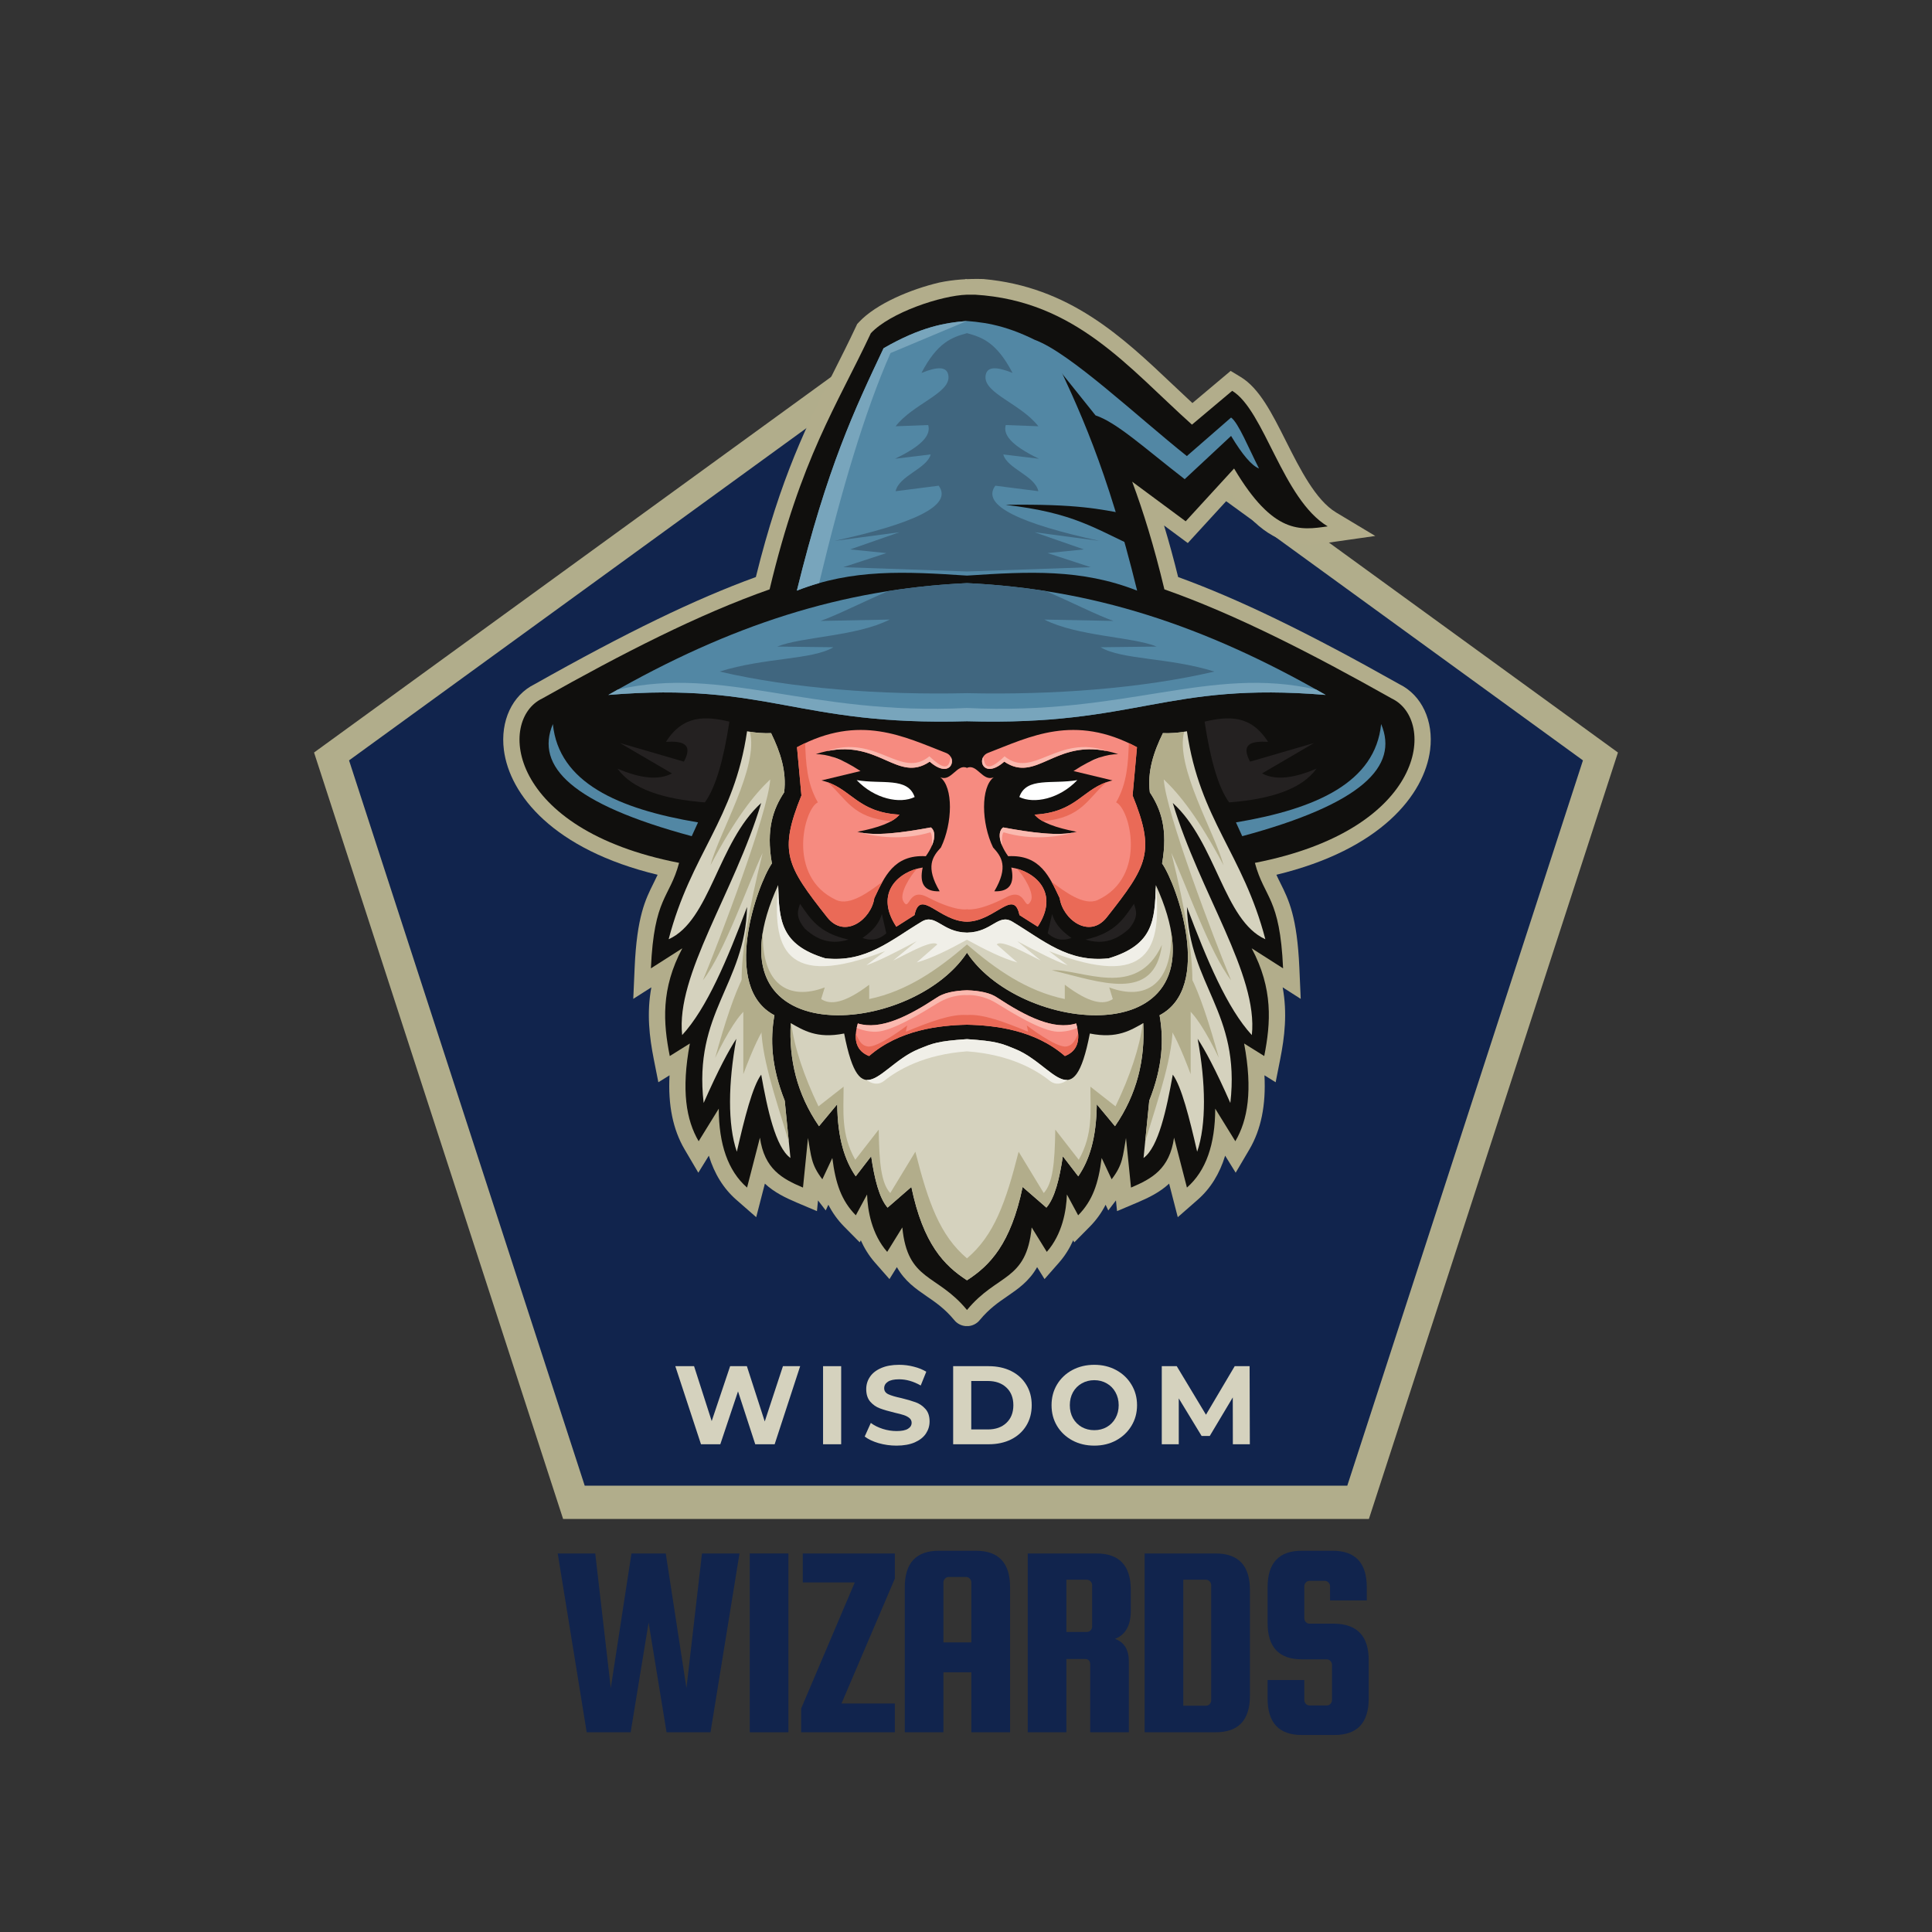 <svg xmlns="http://www.w3.org/2000/svg" xmlns:xlink="http://www.w3.org/1999/xlink" width="500" zoomAndPan="magnify" viewBox="0 0 375 375" height="500" preserveAspectRatio="xMidYMid meet" version="1.0"><rect x="0" y="0" width="375" height="375" fill="#333333" stroke="none"/><defs><g/><clipPath id="1dbf457054"><path d="M 60.957 54.141 L 314.285 54.141 L 314.285 294.828 L 60.957 294.828 Z M 60.957 54.141 " clip-rule="nonzero"/></clipPath><clipPath id="0bdf9b88c3"><path d="M 109.297 294.828 L 60.957 146.062 L 187.5 54.141 L 314.043 146.062 L 265.703 294.828 Z M 109.297 294.828 " clip-rule="nonzero"/></clipPath><clipPath id="8b7dbb24d6"><path d="M 67.75 60.602 L 307.477 60.602 L 307.477 288.367 L 67.75 288.367 Z M 67.75 60.602 " clip-rule="nonzero"/></clipPath><clipPath id="2079ed84ee"><path d="M 113.492 288.367 L 67.75 147.59 L 187.5 60.602 L 307.25 147.59 L 261.508 288.367 Z M 113.492 288.367 " clip-rule="nonzero"/></clipPath><clipPath id="98c3e5034c"><path d="M 97.676 54.141 L 277.707 54.141 L 277.707 257.391 L 97.676 257.391 Z M 97.676 54.141 " clip-rule="nonzero"/></clipPath></defs><g clip-path="url(#1dbf457054)"><g clip-path="url(#0bdf9b88c3)"><path fill="#b1ad8b" d="M 60.957 54.141 L 314.285 54.141 L 314.285 294.828 L 60.957 294.828 Z M 60.957 54.141 " fill-opacity="1" fill-rule="nonzero"/></g></g><g clip-path="url(#8b7dbb24d6)"><g clip-path="url(#2079ed84ee)"><path fill="#11244d" d="M 67.75 60.602 L 307.477 60.602 L 307.477 288.367 L 67.75 288.367 Z M 67.75 60.602 " fill-opacity="1" fill-rule="nonzero"/></g></g><g clip-path="url(#98c3e5034c)"><path fill="#b2ad8b" d="M 187.691 257.406 C 186.699 257.406 185.773 256.941 185.18 256.18 C 183.383 254.012 181.594 252.785 179.859 251.598 C 177.766 250.156 175.625 248.688 174.082 245.949 L 172.645 248.273 L 169.828 245.066 C 168.641 243.715 167.75 242.238 167.082 240.75 L 166.871 241.141 L 163.867 238.102 C 162.539 236.758 161.543 235.324 160.789 233.84 L 160.27 234.945 L 158.777 233 L 158.57 235.078 L 154.621 233.406 C 152.441 232.48 150.262 231.422 148.461 229.742 L 146.781 236.254 L 142.918 232.875 C 140.445 230.711 138.664 227.848 137.586 224.316 L 135.543 227.621 L 132.887 223.105 C 130.621 219.258 129.648 214.512 129.957 208.715 L 127.785 210.066 L 126.898 205.586 C 126.047 201.277 125.496 196.68 126.426 191.641 L 122.918 193.879 L 123.184 187.816 C 123.621 177.91 125.266 174.609 126.859 171.414 C 127.133 170.863 127.395 170.34 127.645 169.793 C 107.391 164.914 98.922 154.258 97.805 145.578 C 97.082 139.938 99.418 134.938 103.762 132.805 C 121.625 122.742 134.973 116.27 146.711 112.004 C 151.504 92.598 156.777 82.16 161.879 72.059 C 163.289 69.262 164.75 66.367 166.168 63.34 L 166.379 62.891 L 166.719 62.527 C 170.094 58.918 176.84 56.129 182.332 54.836 C 185.066 54.266 187.926 54.074 190.879 54.16 C 207.578 55.664 217.809 65.352 227.711 74.727 C 228.934 75.883 230.184 77.066 231.445 78.234 L 238.867 71.992 L 240.809 73.168 C 244.449 75.375 246.852 80.148 249.633 85.68 C 252.328 91.031 255.379 97.094 259.336 99.469 L 266.938 104.031 L 257.965 105.312 C 256.648 105.5 255.293 105.695 253.812 105.695 C 248.262 105.695 243.727 102.781 239.086 96.094 L 230.551 105.406 L 225.941 101.996 C 226.902 105.172 227.809 108.496 228.676 112.004 C 240.414 116.27 253.762 122.738 271.625 132.805 C 275.969 134.938 278.305 139.938 277.582 145.578 C 276.469 154.258 267.996 164.914 247.746 169.793 C 247.992 170.34 248.25 170.863 248.527 171.414 C 250.121 174.609 251.766 177.91 252.203 187.816 L 252.469 193.879 L 248.965 191.641 C 249.891 196.68 249.34 201.277 248.488 205.586 L 247.602 210.066 L 245.43 208.715 C 245.738 214.512 244.766 219.258 242.504 223.105 L 239.844 227.621 L 237.801 224.316 C 236.723 227.848 234.941 230.711 232.465 232.875 L 228.605 236.254 L 226.926 229.742 C 225.125 231.422 222.945 232.48 220.766 233.406 L 216.816 235.078 L 216.605 233 L 215.117 234.945 L 214.598 233.84 C 213.844 235.324 212.848 236.758 211.523 238.102 L 208.516 241.141 L 208.305 240.75 C 207.637 242.238 206.746 243.715 205.559 245.066 L 202.742 248.273 L 201.305 245.949 C 199.762 248.688 197.621 250.156 195.523 251.598 C 193.793 252.785 192.004 254.012 190.207 256.18 C 189.609 256.945 188.688 257.406 187.691 257.406 " fill-opacity="1" fill-rule="evenodd"/></g><path fill="#100f0d" d="M 270.156 135.59 C 254.734 126.902 239.75 119.215 226.008 114.395 C 223.988 105.953 221.895 99.227 219.754 93.492 L 230.141 101.184 L 239.535 90.934 C 247.184 103.84 252.43 102.918 257.707 102.168 C 248.961 96.918 245.426 79.652 239.168 75.859 L 231.359 82.422 C 218.957 71.305 208.789 58.391 189.281 57.199 C 189.281 57.199 188.242 57.215 187.719 57.199 C 187.711 57.199 187.703 57.199 187.691 57.199 C 187.684 57.199 187.676 57.199 187.668 57.199 C 182.672 57.359 172.773 60.672 169.031 64.676 C 162.355 78.91 155.516 88.742 149.379 114.395 C 135.637 119.215 120.652 126.902 105.23 135.59 C 96.586 139.723 98.398 160.984 131.812 167.48 C 129.949 174.438 126.953 174.059 126.34 187.957 L 132.438 184.066 C 128.254 191.918 128.727 198.551 130 204.977 L 133.902 202.543 C 132.195 211.641 133.203 217.426 135.609 221.512 L 139.512 215.191 C 139.527 222.086 141.289 227.258 145.004 230.508 L 147.504 220.816 C 148.371 226.914 151.816 228.797 155.859 230.508 L 156.832 220.875 C 157.473 224.449 157.41 226.016 159.617 228.898 L 161.555 224.766 C 162.176 229.691 163.305 233.047 166.117 235.891 L 168.301 231.844 C 168.402 234.957 169.191 239.562 172.203 242.988 L 175.141 238.238 C 176.156 248.758 181.832 247.152 187.668 254.238 C 187.68 254.262 187.703 254.266 187.719 254.238 C 193.555 247.152 199.23 248.758 200.246 238.238 L 203.184 242.988 C 206.199 239.562 206.984 234.957 207.086 231.844 L 209.27 235.891 C 212.082 233.047 213.211 229.691 213.832 224.766 L 215.77 228.898 C 217.98 226.016 217.918 224.449 218.555 220.875 L 219.527 230.508 C 223.566 228.797 227.016 226.914 227.883 220.816 L 230.383 230.508 C 234.102 227.258 235.859 222.086 235.875 215.191 L 239.777 221.512 C 242.184 217.426 243.188 211.641 241.484 202.543 L 245.387 204.977 C 246.66 198.551 247.133 191.918 242.949 184.066 L 249.047 187.957 C 248.434 174.059 245.438 174.438 243.574 167.48 C 276.992 160.984 278.805 139.723 270.156 135.59 " fill-opacity="1" fill-rule="evenodd"/><path fill="#f68b80" d="M 183.605 146.133 C 175.543 143.031 166.871 138.473 154.699 145.039 L 155.555 154.398 C 151.121 165.371 152.633 168 160.555 178.039 C 163.949 182.34 169.094 178.469 169.703 174.34 C 171.664 170.215 173.457 165.848 179.703 166.191 C 181.828 163.195 181.598 161.25 180.68 160.602 C 175.105 161.637 169.746 162.352 166.41 161.449 C 170.453 160.676 173.391 159.617 174.582 158.117 C 166.191 157.664 165.254 152.852 159.457 151.48 L 167.02 149.66 C 163.07 147.055 160.496 146.402 158.359 146.375 C 170.215 142.453 173.879 152.293 180.457 147.836 C 184.59 151.457 186.012 147.055 183.605 146.133 " fill-opacity="1" fill-rule="evenodd"/><path fill="#d5d2be" d="M 150.312 197.059 C 139.934 191.605 146.898 171.867 149.824 167.59 C 148.652 160.922 150.09 157.004 152.203 153.797 C 152.711 149.734 151.461 145.973 149.668 142.301 C 148.168 142.352 146.617 142.25 145.004 141.938 C 142.5 159.172 134.133 165.648 129.785 182.305 C 137.844 178.695 139.332 163.473 147.75 155.859 C 142.512 173.332 131.137 189.176 132.406 200.906 C 137.152 195.77 141.152 186.328 145.004 176.039 C 144.602 191.191 134.559 196.465 136.578 214.086 C 139.465 207.535 141.527 203.746 142.918 201.637 C 141.348 210.148 141.203 218.27 143.02 223.547 C 144.508 217.02 146.086 210.82 147.75 208.59 C 148.945 215.27 150.52 222.676 153.426 224.766 L 152.316 213.645 C 149.656 206.934 149.496 201.703 150.312 197.059 " fill-opacity="1" fill-rule="evenodd"/><path fill="#5287a4" d="M 107.312 140.539 C 103.84 148.766 111.016 156.039 134.266 162.301 L 135.488 159.625 C 119.848 157 108.441 151.844 107.312 140.539 " fill-opacity="1" fill-rule="evenodd"/><path fill="#ffffff" d="M 166.281 151.422 C 169.77 155.086 174.68 156.09 177.535 154.703 C 176.184 150.75 171.133 152.27 166.281 151.422 " fill-opacity="1" fill-rule="evenodd"/><path fill="#b2ad8b" d="M 149.855 183.398 C 151.344 194.723 161.832 190.598 171.25 188.309 C 165.332 188.078 154.809 194.102 149.855 183.398 " fill-opacity="1" fill-rule="evenodd"/><path fill="#b2ad8b" d="M 150.312 197.059 C 139.934 191.605 146.898 171.867 149.824 167.59 C 148.652 160.922 150.09 157.004 152.203 153.797 C 152.711 149.734 151.461 145.973 149.668 142.301 C 148.336 142.348 146.965 142.27 145.551 142.035 C 147.324 148.867 139.602 161.551 137.895 167.949 C 142.789 158.75 146.359 154.262 149.5 151.277 C 149.098 157.723 139.672 182.473 136.441 190.254 C 140.586 184.953 145.137 171.742 148.02 165.566 C 142.336 188.59 142.941 197.812 147.75 198.594 C 147.645 204.762 150.355 212.578 153.109 221.598 L 152.316 213.645 C 149.656 206.934 149.496 201.703 150.312 197.059 " fill-opacity="1" fill-rule="evenodd"/><path fill="#ea6a57" d="M 162.305 174.684 C 152.59 170.172 156.098 156.91 158.746 155.742 C 156.594 151.996 156.422 148.109 156.281 144.23 C 155.758 144.48 155.23 144.75 154.699 145.039 L 155.555 154.398 C 151.121 165.371 152.633 168 160.555 178.039 C 163.949 182.34 169.094 178.469 169.703 174.34 C 170.211 173.266 170.711 172.18 171.277 171.164 C 168.777 173.012 164.984 175.926 162.305 174.684 " fill-opacity="1" fill-rule="evenodd"/><path fill="#fab9af" d="M 163.953 147.875 C 163.074 147.441 162.273 147.121 161.535 146.891 C 162.359 147.254 163.164 147.582 163.953 147.875 " fill-opacity="1" fill-rule="evenodd"/><path fill="#fab9af" d="M 180.398 146.801 C 174.844 151.336 170.09 142.371 160.441 145.805 C 170.676 143.602 174.281 152.023 180.457 147.836 C 183.84 150.801 185.406 148.391 184.543 146.91 C 184.238 148.531 183.922 150.156 180.398 146.801 " fill-opacity="1" fill-rule="evenodd"/><path fill="#fab9af" d="M 180.68 160.602 C 175.184 161.621 169.902 162.332 166.551 161.488 L 166.516 161.496 C 170.164 162.504 175.246 163.148 180.578 161.551 C 180.883 161.758 180.961 162.902 180.887 164.137 C 181.668 162.301 181.367 161.086 180.68 160.602 " fill-opacity="1" fill-rule="evenodd"/><path fill="#ea6a57" d="M 160.043 151.34 L 160.145 151.316 L 159.879 151.215 C 159.934 151.258 159.988 151.297 160.043 151.34 " fill-opacity="1" fill-rule="evenodd"/><path fill="#ea6a57" d="M 172.988 159.391 C 173.672 159.004 174.211 158.582 174.582 158.117 C 166.793 157.695 165.426 153.516 160.629 151.824 C 164.27 154.977 165.383 158.75 172.988 159.391 " fill-opacity="1" fill-rule="evenodd"/><path fill="#100f0d" d="M 156.984 99.727 L 154.609 106.375 C 163.023 102.559 166.91 99.52 180.219 97.988 C 166.039 97.77 161.633 98.906 156.984 99.727 " fill-opacity="1" fill-rule="evenodd"/><path fill="#242121" d="M 129.266 143.988 C 132.383 143.82 134.641 144.293 132.746 147.836 L 120.324 144.215 L 130.426 150.121 C 127.715 151.566 124.07 150.988 119.859 149.195 C 122.699 153.176 128.738 155.113 136.812 155.746 C 138.941 152.828 140.469 147.344 141.574 140.066 C 137.047 139.02 132.648 138.656 129.266 143.988 " fill-opacity="1" fill-rule="evenodd"/><path fill="#242121" d="M 155.289 175.434 C 154.859 176.715 154.332 177.953 156.207 180.234 C 159.129 182.957 161.938 183.223 164.691 182.367 C 158.848 181.098 157.234 178.203 155.289 175.434 " fill-opacity="1" fill-rule="evenodd"/><path fill="#242121" d="M 167.41 182.062 C 168.457 182.418 170.152 182.836 172.031 181.148 L 171.172 177.414 C 170.727 178.875 169.848 180.383 167.41 182.062 " fill-opacity="1" fill-rule="evenodd"/><path fill="#b2ad8b" d="M 144.277 208.496 C 146.09 203.668 147.754 199.941 149.094 198.574 L 144.277 192.309 L 144.277 208.496 " fill-opacity="1" fill-rule="evenodd"/><path fill="#b2ad8b" d="M 138.812 205.324 C 141.246 200.332 143.473 196.715 145.344 195.484 C 145.344 195.484 144.273 189.816 144.273 189.555 C 142.535 192.957 140.703 198.477 138.812 205.324 " fill-opacity="1" fill-rule="evenodd"/><path fill="#b2ad8b" d="M 144.273 189.555 C 144.273 189.551 144.277 189.547 144.277 189.547 C 144.273 189.539 144.273 189.543 144.273 189.555 " fill-opacity="1" fill-rule="evenodd"/><path fill="#5287a4" d="M 118.074 134.887 C 149.223 132.305 154.559 140.945 187.691 139.992 C 220.828 140.945 226.164 132.305 257.312 134.887 C 233.523 121.254 211.941 114.328 187.691 113.184 C 163.445 114.328 141.863 121.254 118.074 134.887 " fill-opacity="1" fill-rule="evenodd"/><path fill="#5287a4" d="M 187.691 62.305 C 183.367 62.641 178.676 63.465 171.5 67.59 C 165.891 79.477 160.586 90.57 154.668 114.645 C 165.473 110.387 175.695 110.934 187.691 111.723 C 199.691 110.934 209.918 110.387 220.719 114.645 C 214.801 90.57 209.496 79.477 203.887 67.59 C 196.711 63.465 192.02 62.641 187.691 62.305 " fill-opacity="1" fill-rule="evenodd"/><path fill="#f68b80" d="M 220.688 145.039 C 208.516 138.473 199.844 143.031 191.781 146.133 C 189.375 147.055 190.797 151.457 194.93 147.836 C 201.504 152.293 205.172 142.453 217.027 146.375 C 214.891 146.402 212.316 147.055 208.367 149.66 L 215.93 151.48 C 210.133 152.852 209.195 157.664 200.805 158.117 C 201.996 159.617 204.934 160.676 208.98 161.449 C 205.641 162.352 200.281 161.637 194.707 160.602 C 193.789 161.25 193.559 163.195 195.684 166.191 C 201.93 165.848 203.723 170.215 205.688 174.34 C 206.297 178.469 211.438 182.34 214.832 178.039 C 222.758 168 224.266 165.371 219.836 154.398 L 220.688 145.039 " fill-opacity="1" fill-rule="evenodd"/><path fill="#f68b80" d="M 196.293 168.383 C 196.965 171.438 196.027 173.113 193 173 C 195.801 168.23 194.398 166.277 192.754 164.492 C 190.465 159.77 190.332 152.773 192.891 150.859 C 190.754 151.824 189.598 148.125 187.691 149.051 C 185.789 148.125 184.633 151.824 182.492 150.859 C 185.055 152.773 184.918 159.77 182.633 164.492 C 180.984 166.277 179.586 168.23 182.387 173 C 179.363 173.113 178.422 171.438 179.094 168.383 C 174.543 169.082 169.605 173.242 173.973 179.871 L 177.508 177.621 C 178.609 172.309 182.238 178.832 187.691 178.898 C 193.148 178.832 196.777 172.309 197.879 177.621 L 201.414 179.871 C 205.781 173.242 200.844 169.082 196.293 168.383 " fill-opacity="1" fill-rule="evenodd"/><path fill="#d5d2be" d="M 215.199 186.012 C 207.281 186.883 202.504 182.496 196.5 178.898 C 193.727 177.238 192.582 180.938 187.691 181.023 C 182.805 180.938 181.66 177.238 178.887 178.898 C 172.883 182.496 168.105 186.883 160.188 186.012 C 151.441 183.375 151.246 178.586 151.039 171.785 C 136.008 204.648 176.77 201.441 187.691 184.918 C 198.617 201.441 239.379 204.648 224.348 171.785 C 224.145 178.586 223.945 183.375 215.199 186.012 " fill-opacity="1" fill-rule="evenodd"/><path fill="#f68b80" d="M 193.609 193.668 C 192.258 192.719 190.199 192.297 187.691 192.211 C 185.188 192.297 183.129 192.719 181.777 193.668 C 176.195 197.328 170.859 199.996 166.504 198.652 C 165.508 202.059 166.379 204.059 168.691 204.977 C 174.551 199.883 182.285 199.012 187.691 198.898 C 193.102 199.012 200.84 199.883 206.695 204.977 C 209.008 204.059 209.879 202.059 208.883 198.652 C 204.531 199.996 199.191 197.328 193.609 193.668 " fill-opacity="1" fill-rule="evenodd"/><path fill="#d5d2be" d="M 211.539 200.602 C 208.359 216.922 204.641 206.727 197.109 203.641 C 194.324 202.5 193.473 202.094 187.691 201.695 C 181.914 202.094 181.059 202.5 178.277 203.641 C 170.75 206.727 167.027 216.922 163.848 200.602 C 158.5 201.68 155.875 199.922 153.48 198.594 C 153.105 205.645 154.68 212.355 158.969 218.594 L 162.504 214.34 C 162.574 221.035 164 225.277 166.094 228.32 L 169.094 224.43 C 169.738 228.809 170.648 232.512 172.277 234.398 L 176.895 230.387 C 179.203 241.48 183.281 245.652 187.691 248.5 C 192.109 245.652 196.184 241.48 198.492 230.387 L 203.109 234.398 C 204.738 232.512 205.648 228.809 206.297 224.43 L 209.289 228.32 C 211.383 225.277 212.812 221.035 212.883 214.34 L 216.418 218.594 C 220.711 212.355 222.281 205.645 221.906 198.594 C 219.512 199.922 216.887 201.68 211.539 200.602 " fill-opacity="1" fill-rule="evenodd"/><path fill="#d5d2be" d="M 245.602 182.305 C 241.254 165.648 232.887 159.172 230.383 141.938 C 228.77 142.25 227.219 142.352 225.719 142.301 C 223.926 145.973 222.676 149.734 223.184 153.797 C 225.301 157.004 226.734 160.922 225.562 167.59 C 228.488 171.867 235.453 191.605 225.074 197.059 C 225.891 201.703 225.73 206.934 223.07 213.645 L 221.961 224.766 C 224.867 222.676 226.438 215.27 227.637 208.59 C 229.305 210.82 230.879 217.02 232.367 223.547 C 234.184 218.27 234.039 210.148 232.465 201.637 C 233.859 203.746 235.922 207.535 238.809 214.086 C 240.828 196.465 230.785 191.191 230.383 176.039 C 234.238 186.328 238.234 195.77 242.98 200.906 C 244.25 189.176 232.875 173.332 227.637 155.859 C 236.055 163.473 237.543 178.695 245.602 182.305 " fill-opacity="1" fill-rule="evenodd"/><path fill="#5287a4" d="M 239.898 159.625 L 241.117 162.301 C 264.371 156.039 271.547 148.766 268.078 140.539 C 266.945 151.844 255.539 157 239.898 159.625 " fill-opacity="1" fill-rule="evenodd"/><path fill="#ffffff" d="M 197.852 154.703 C 200.703 156.09 205.617 155.086 209.109 151.422 C 204.254 152.27 199.203 150.75 197.852 154.703 " fill-opacity="1" fill-rule="evenodd"/><path fill="#b2ad8b" d="M 215.301 191.656 L 215.996 193.914 C 214.219 195.113 211.469 194.758 206.676 191.137 L 206.676 193.914 C 199.25 192.355 193.305 188.141 187.691 183.324 C 182.082 188.141 176.137 192.355 168.711 193.914 L 168.711 191.137 C 163.918 194.758 161.168 195.113 159.387 193.914 L 160.086 191.656 C 153.145 194.273 147.809 191.176 148.066 180.887 C 144.16 203.836 177.906 199.723 187.691 184.918 C 197.48 199.723 231.227 203.836 227.324 180.887 C 227.578 191.176 222.242 194.273 215.301 191.656 " fill-opacity="1" fill-rule="evenodd"/><path fill="#b2ad8b" d="M 204.137 188.309 C 213.555 190.598 224.043 194.723 225.531 183.398 C 220.582 194.102 210.059 188.078 204.137 188.309 " fill-opacity="1" fill-rule="evenodd"/><path fill="#b2ad8b" d="M 221.793 198.656 C 221.238 203.168 219.379 208.793 216.52 214.742 L 211.645 210.922 C 211.633 215.562 212.211 220.133 209.383 225.109 L 204.828 219.254 C 204.734 225.789 204.344 229.641 202.59 231.574 L 197.715 223.547 C 195.219 233.418 192.945 239.809 187.691 244.246 C 182.441 239.809 180.168 233.418 177.672 223.547 L 172.797 231.574 C 171.043 229.641 170.652 225.789 170.559 219.254 L 166.004 225.109 C 163.176 220.133 163.754 215.562 163.742 210.922 L 158.867 214.742 C 156.008 208.793 154.148 203.168 153.594 198.656 L 153.48 198.594 C 153.105 205.645 154.68 212.355 158.969 218.594 L 162.504 214.34 C 162.574 221.035 164 225.277 166.094 228.32 L 169.094 224.43 C 169.738 228.809 170.648 232.512 172.277 234.398 L 176.895 230.387 C 179.203 241.48 183.281 245.652 187.691 248.5 C 192.109 245.652 196.184 241.48 198.492 230.387 L 203.109 234.398 C 204.738 232.512 205.648 228.809 206.297 224.43 L 209.289 228.32 C 211.383 225.277 212.812 221.035 212.883 214.34 L 216.418 218.594 C 220.711 212.355 222.281 205.645 221.906 198.594 L 221.793 198.656 " fill-opacity="1" fill-rule="evenodd"/><path fill="#f0efe8" d="M 197.109 203.641 C 194.324 202.5 193.473 202.094 187.691 201.695 C 181.914 202.094 181.059 202.5 178.277 203.641 C 173.781 205.484 170.641 209.863 168.168 209.613 C 169.176 210.34 170.434 210.734 171.656 209.758 C 174.281 207.668 179.34 204.672 187.691 204.066 C 196.047 204.672 201.105 207.668 203.73 209.758 C 204.953 210.734 206.211 210.34 207.219 209.613 C 204.746 209.863 201.605 205.484 197.109 203.641 " fill-opacity="1" fill-rule="evenodd"/><path fill="#f0efe8" d="M 215.199 186.012 C 207.281 186.883 202.504 182.496 196.5 178.898 C 193.727 177.238 192.582 180.938 187.691 181.023 C 182.805 180.938 181.66 177.238 178.887 178.898 C 172.883 182.496 168.105 186.883 160.188 186.012 C 151.484 183.387 151.246 178.633 151.043 171.887 C 149.887 183.84 152.125 192.262 171.797 184.605 L 168.168 187.359 C 170.449 186.586 174.051 184.742 177.93 182.68 L 173.363 186.445 C 175.996 185.176 181.027 182.266 181.926 183.32 L 177.93 186.812 C 180.742 186.043 184.125 184.367 187.691 182.402 C 191.262 184.367 194.645 186.043 197.457 186.812 L 193.461 183.32 C 194.359 182.266 199.391 185.176 202.023 186.445 L 197.457 182.68 C 201.336 184.742 204.938 186.586 207.219 187.359 L 203.594 184.605 C 223.262 192.262 225.5 183.84 224.344 171.887 C 224.141 178.633 223.902 183.387 215.199 186.012 " fill-opacity="1" fill-rule="evenodd"/><path fill="#b2ad8b" d="M 225.887 151.277 C 229.027 154.262 232.598 158.75 237.492 167.949 C 235.785 161.551 228.062 148.867 229.84 142.035 C 228.418 142.27 227.051 142.348 225.719 142.301 C 223.926 145.973 222.676 149.734 223.184 153.797 C 225.301 157.004 226.734 160.922 225.562 167.59 C 228.488 171.867 235.453 191.605 225.074 197.059 C 225.891 201.703 225.73 206.934 223.07 213.645 L 222.277 221.598 C 225.031 212.578 227.742 204.762 227.637 198.594 C 232.445 197.812 233.051 188.59 227.367 165.566 C 230.25 171.742 234.801 184.953 238.945 190.254 C 235.711 182.473 226.289 157.723 225.887 151.277 " fill-opacity="1" fill-rule="evenodd"/><path fill="#ea6a57" d="M 220.688 145.039 C 220.156 144.75 219.629 144.48 219.105 144.23 C 218.969 148.109 218.793 151.996 216.641 155.742 C 219.289 156.91 222.797 170.172 213.078 174.684 C 210.402 175.926 206.605 173.012 204.109 171.164 C 204.676 172.18 205.176 173.266 205.688 174.34 C 206.297 178.469 211.438 182.34 214.832 178.039 C 222.758 168 224.266 165.371 219.836 154.398 L 220.688 145.039 " fill-opacity="1" fill-rule="evenodd"/><path fill="#ea6a57" d="M 197.398 168.617 C 198.609 169.879 200.891 173.422 200.07 174.906 C 198.801 177.199 199.199 172.133 195.402 174.117 C 189.848 177.012 187.691 176.488 187.691 176.488 C 187.691 176.488 185.539 177.012 179.984 174.117 C 176.188 172.133 176.586 177.199 175.316 174.906 C 174.496 173.422 176.777 169.879 177.988 168.617 C 173.805 169.77 169.957 173.777 173.973 179.871 L 177.508 177.621 C 178.609 172.309 182.238 178.832 187.691 178.898 C 193.148 178.832 196.777 172.309 197.879 177.621 L 201.414 179.871 C 205.43 173.777 201.582 169.77 197.398 168.617 " fill-opacity="1" fill-rule="evenodd"/><path fill="#fab9af" d="M 213.852 146.891 C 213.113 147.121 212.316 147.441 211.43 147.875 C 212.223 147.582 213.027 147.254 213.852 146.891 " fill-opacity="1" fill-rule="evenodd"/><path fill="#fab9af" d="M 194.988 146.801 C 191.469 150.156 191.148 148.531 190.844 146.91 C 189.98 148.391 191.547 150.801 194.93 147.836 C 201.105 152.023 204.711 143.602 214.945 145.805 C 205.297 142.371 200.539 151.336 194.988 146.801 " fill-opacity="1" fill-rule="evenodd"/><path fill="#fab9af" d="M 194.707 160.602 C 194.02 161.086 193.719 162.301 194.5 164.137 C 194.43 162.902 194.504 161.758 194.809 161.551 C 200.141 163.148 205.223 162.504 208.871 161.496 L 208.836 161.488 C 205.488 162.332 200.203 161.621 194.707 160.602 " fill-opacity="1" fill-rule="evenodd"/><path fill="#ea6a57" d="M 202.398 159.391 C 210.004 158.75 211.117 154.977 214.758 151.824 C 209.961 153.516 208.598 157.695 200.805 158.117 C 201.176 158.582 201.711 159.004 202.398 159.391 " fill-opacity="1" fill-rule="evenodd"/><path fill="#ea6a57" d="M 215.348 151.34 C 215.398 151.297 215.453 151.258 215.508 151.215 L 215.242 151.316 L 215.348 151.34 " fill-opacity="1" fill-rule="evenodd"/><path fill="#ea6a57" d="M 206.992 203.117 C 205.055 203.469 199.301 199.035 199.301 199.035 L 199.566 200.262 C 194.832 198.297 190.816 196.812 187.719 197.008 C 187.703 197.02 187.688 197.027 187.668 197.035 L 187.668 197.008 C 184.57 196.812 180.555 198.297 175.82 200.262 L 176.086 199.035 C 176.086 199.035 170.332 203.469 168.395 203.117 C 167.48 202.953 166.875 202.469 166.121 200.602 C 165.934 202.848 166.859 204.25 168.691 204.977 C 174.543 199.887 182.273 199.012 187.68 198.898 L 187.68 198.879 C 187.691 198.887 187.695 198.891 187.707 198.898 C 193.113 199.012 200.844 199.887 206.695 204.977 C 208.527 204.25 209.453 202.848 209.266 200.602 C 208.512 202.469 207.906 202.953 206.992 203.117 " fill-opacity="1" fill-rule="evenodd"/><path fill="#78a5bc" d="M 187.707 137.418 C 187.695 137.434 187.691 137.453 187.68 137.469 L 187.68 137.418 C 156.879 138.941 140.621 129.098 119.91 133.844 C 119.301 134.188 118.688 134.535 118.074 134.887 C 149.219 132.305 154.559 140.941 187.68 139.992 L 187.68 139.938 C 187.691 139.957 187.695 139.977 187.707 139.992 C 220.828 140.941 226.168 132.305 257.312 134.887 C 256.699 134.535 256.086 134.188 255.473 133.844 C 234.766 129.098 218.508 138.941 187.707 137.418 " fill-opacity="1" fill-rule="evenodd"/><path fill="#fab9af" d="M 193.609 193.668 C 192.262 192.719 190.207 192.297 187.707 192.211 C 187.695 192.219 187.691 192.227 187.68 192.238 L 187.68 192.211 C 185.18 192.297 183.125 192.719 181.777 193.668 C 176.195 197.328 170.859 199.996 166.504 198.652 C 166.414 198.957 166.34 199.25 166.281 199.527 C 167.289 199.93 168.629 200.301 170.082 200.258 C 173.164 200.172 178.973 196.574 181.969 194.727 C 184.961 192.887 187.68 193.152 187.68 193.152 L 187.68 193.125 C 187.691 193.133 187.695 193.141 187.707 193.152 C 187.707 193.152 190.426 192.887 193.418 194.727 C 196.414 196.574 202.223 200.172 205.305 200.258 C 206.762 200.301 208.098 199.93 209.105 199.527 C 209.047 199.25 208.973 198.957 208.883 198.652 C 204.531 199.996 199.191 197.328 193.609 193.668 " fill-opacity="1" fill-rule="evenodd"/><path fill="#40667f" d="M 224.527 125.5 C 219.746 123.562 209.18 123.547 202.699 120.258 L 216.113 120.52 C 212.82 119.359 208.137 116.934 202.973 114.727 C 197.973 113.941 192.898 113.43 187.699 113.184 L 187.688 113.184 C 182.488 113.43 177.414 113.941 172.414 114.727 C 167.25 116.934 162.566 119.359 159.273 120.52 L 172.688 120.258 C 166.211 123.547 155.641 123.562 150.859 125.5 L 161.773 125.629 C 157.598 128.105 148.547 127.582 139.672 130.348 C 153.691 133.621 170.953 134.922 187.691 134.543 C 204.434 134.922 221.695 133.621 235.711 130.348 C 226.84 127.582 217.793 128.105 213.613 125.629 L 224.527 125.5 " fill-opacity="1" fill-rule="evenodd"/><path fill="#40667f" d="M 193.195 94.273 L 201.547 95.344 C 200.887 92.32 195.484 90.98 194.742 88.207 L 201.664 89.043 C 196.047 86.348 194.703 84.285 195.219 82.5 L 201.547 82.738 C 198.164 78.398 191.086 76.387 191.285 73.105 C 191.41 71 193.504 71.156 196.535 72.391 C 193.43 66.414 190.57 65.457 187.719 64.676 L 187.719 64.66 C 187.711 64.664 187.703 64.664 187.691 64.668 C 187.684 64.664 187.676 64.664 187.668 64.66 L 187.668 64.676 C 184.816 65.457 181.957 66.414 178.852 72.391 C 181.883 71.156 183.973 71 184.102 73.105 C 184.301 76.387 177.223 78.398 173.84 82.738 L 180.164 82.5 C 180.684 84.285 179.34 86.348 173.723 89.043 L 180.645 88.207 C 179.902 90.98 174.5 92.32 173.84 95.344 L 182.195 94.273 C 185.078 98.168 177.055 101.688 162.027 104.977 L 174.559 103.312 L 165.012 106.641 L 172.051 107.355 L 163.684 110.09 L 187.68 110.922 L 187.707 110.922 L 211.703 110.09 L 203.336 107.355 L 210.375 106.641 L 200.828 103.312 L 213.359 104.977 C 198.332 101.688 190.305 98.168 193.195 94.273 " fill-opacity="1" fill-rule="evenodd"/><path fill="#100f0d" d="M 195.168 97.988 C 208.48 99.52 212.363 102.559 220.781 106.375 L 218.402 99.727 C 213.758 98.906 209.348 97.77 195.168 97.988 " fill-opacity="1" fill-rule="evenodd"/><path fill="#242121" d="M 244.961 150.121 L 255.062 144.215 L 242.641 147.836 C 240.742 144.293 243 143.82 246.121 143.988 C 242.742 138.656 238.34 139.02 233.812 140.066 C 234.918 147.344 236.445 152.828 238.574 155.746 C 246.648 155.113 252.688 153.176 255.527 149.195 C 251.32 150.988 247.672 151.566 244.961 150.121 " fill-opacity="1" fill-rule="evenodd"/><path fill="#242121" d="M 210.695 182.367 C 213.449 183.223 216.254 182.957 219.18 180.234 C 221.055 177.953 220.527 176.715 220.098 175.434 C 218.152 178.203 216.539 181.098 210.695 182.367 " fill-opacity="1" fill-rule="evenodd"/><path fill="#242121" d="M 204.215 177.414 L 203.355 181.148 C 205.234 182.836 206.93 182.418 207.977 182.062 C 205.539 180.383 204.66 178.875 204.215 177.414 " fill-opacity="1" fill-rule="evenodd"/><path fill="#b2ad8b" d="M 231.109 208.496 L 231.109 192.309 L 226.293 198.574 C 227.633 199.941 229.297 203.668 231.109 208.496 " fill-opacity="1" fill-rule="evenodd"/><path fill="#b2ad8b" d="M 230.047 195.484 C 231.914 196.715 234.141 200.332 236.574 205.324 C 234.684 198.477 232.855 192.957 231.113 189.555 C 231.113 189.816 230.047 195.484 230.047 195.484 " fill-opacity="1" fill-rule="evenodd"/><path fill="#b2ad8b" d="M 231.109 189.547 C 231.113 189.547 231.113 189.551 231.113 189.555 C 231.113 189.543 231.113 189.539 231.109 189.547 " fill-opacity="1" fill-rule="evenodd"/><path fill="#5287a4" d="M 238.953 81.043 L 230.367 88.52 C 220.805 80.902 207.625 68.449 200.945 66.012 L 212.645 80.629 C 216.77 81.992 222.266 87.066 229.949 93.008 L 238.953 84.613 C 241.168 88.301 242.973 90.395 244.371 90.93 C 242.359 86.992 240.379 82.066 238.953 81.043 " fill-opacity="1" fill-rule="evenodd"/><path fill="#78a5bc" d="M 154.668 114.645 C 156.117 114.07 157.559 113.586 158.996 113.176 C 163.262 95.383 167.812 79.953 172.848 68.527 L 187.68 62.305 C 183.359 62.641 178.664 63.469 171.5 67.59 C 165.891 79.477 160.586 90.57 154.668 114.645 " fill-opacity="1" fill-rule="evenodd"/><g fill="#11244d" fill-opacity="1"><g transform="translate(107.067, 336.231)"><g><path d="M 15.5 -34.703 L 22.156 -34.703 L 26.172 -8.578 L 29.188 -34.703 L 36.469 -34.703 L 30.844 0 L 22.312 0 L 18.828 -21.297 L 15.344 0 L 6.812 0 L 1.188 -34.703 L 8.469 -34.703 L 11.484 -8.578 Z M 15.5 -34.703 "/></g></g></g><g fill="#11244d" fill-opacity="1"><g transform="translate(142.841, 336.231)"><g><path d="M 10.188 -34.703 L 10.188 0 L 2.688 0 L 2.688 -34.703 Z M 10.188 -34.703 "/></g></g></g><g fill="#11244d" fill-opacity="1"><g transform="translate(153.783, 336.231)"><g><path d="M 19.906 -29.828 L 9.547 -5.578 L 19.906 -5.578 L 19.906 0 L 1.719 0 L 1.719 -4.609 L 12.125 -29.078 L 2.031 -29.078 L 2.031 -34.703 L 19.906 -34.703 Z M 19.906 -29.828 "/></g></g></g><g fill="#11244d" fill-opacity="1"><g transform="translate(172.93, 336.231)"><g><path d="M 16.469 -35.234 C 20.906 -35.234 23.125 -32.875 23.125 -28.156 L 23.125 0 L 15.609 0 L 15.609 -11.641 L 10.188 -11.641 L 10.188 0 L 2.688 0 L 2.688 -28.156 C 2.688 -32.875 4.898 -35.234 9.328 -35.234 Z M 10.188 -17.438 L 15.609 -17.438 L 15.609 -29.078 C 15.609 -29.359 15.508 -29.602 15.312 -29.812 C 15.113 -30.031 14.875 -30.141 14.594 -30.141 L 11.203 -30.141 C 10.922 -30.141 10.68 -30.031 10.484 -29.812 C 10.285 -29.602 10.188 -29.359 10.188 -29.078 Z M 10.188 -17.438 "/></g></g></g><g fill="#11244d" fill-opacity="1"><g transform="translate(196.798, 336.231)"><g><path d="M 10.188 -14.219 L 10.188 0 L 2.688 0 L 2.688 -34.703 L 16.031 -34.703 C 20.469 -34.703 22.688 -32.344 22.688 -27.625 L 22.688 -23.609 C 22.688 -20.742 21.664 -18.914 19.625 -18.125 C 21.414 -17.488 22.312 -16.023 22.312 -13.734 L 22.312 0 L 14.812 0 L 14.812 -13.141 C 14.812 -13.859 14.469 -14.219 13.781 -14.219 Z M 10.188 -29.609 L 10.188 -19.469 L 14.156 -19.469 C 14.445 -19.469 14.691 -19.57 14.891 -19.781 C 15.086 -20 15.188 -20.254 15.188 -20.547 L 15.188 -28.531 C 15.188 -28.82 15.086 -29.07 14.891 -29.281 C 14.691 -29.5 14.445 -29.609 14.156 -29.609 Z M 10.188 -29.609 "/></g></g></g><g fill="#11244d" fill-opacity="1"><g transform="translate(219.485, 336.231)"><g><path d="M 16.469 -34.703 C 20.906 -34.703 23.125 -32.344 23.125 -27.625 L 23.125 -7.078 C 23.125 -2.359 20.906 0 16.469 0 L 2.688 0 L 2.688 -34.703 Z M 15.609 -6.219 L 15.609 -28.531 C 15.609 -28.82 15.508 -29.07 15.312 -29.281 C 15.113 -29.5 14.875 -29.609 14.594 -29.609 L 10.188 -29.609 L 10.188 -5.156 L 14.594 -5.156 C 14.875 -5.156 15.113 -5.258 15.312 -5.469 C 15.508 -5.688 15.609 -5.938 15.609 -6.219 Z M 15.609 -6.219 "/></g></g></g><g fill="#11244d" fill-opacity="1"><g transform="translate(243.353, 336.231)"><g><path d="M 21.938 -25.594 L 14.812 -25.594 L 14.812 -28.328 C 14.812 -28.609 14.711 -28.852 14.516 -29.062 C 14.316 -29.281 14.07 -29.391 13.781 -29.391 L 10.828 -29.391 C 10.547 -29.391 10.305 -29.281 10.109 -29.062 C 9.91 -28.852 9.812 -28.609 9.812 -28.328 L 9.812 -22.156 C 9.812 -21.863 9.91 -21.609 10.109 -21.391 C 10.305 -21.18 10.547 -21.078 10.828 -21.078 L 15.656 -21.078 C 20.094 -21.004 22.312 -18.645 22.312 -14 L 22.312 -6.547 C 22.312 -1.828 20.094 0.531 15.656 0.531 L 9.328 0.531 C 4.898 0.531 2.688 -1.828 2.688 -6.547 L 2.688 -10.141 L 9.812 -10.141 L 9.812 -6.281 C 9.812 -5.988 9.91 -5.734 10.109 -5.516 C 10.305 -5.305 10.547 -5.203 10.828 -5.203 L 14.156 -5.203 C 14.445 -5.203 14.691 -5.305 14.891 -5.516 C 15.086 -5.734 15.188 -5.988 15.188 -6.281 L 15.188 -13.094 C 15.188 -13.375 15.086 -13.617 14.891 -13.828 C 14.691 -14.047 14.445 -14.156 14.156 -14.156 L 9.328 -14.156 C 4.898 -14.156 2.688 -16.516 2.688 -21.234 L 2.688 -28.156 C 2.688 -32.875 4.898 -35.234 9.328 -35.234 L 15.281 -35.234 C 19.719 -35.234 21.938 -32.875 21.938 -28.156 Z M 21.938 -25.594 "/></g></g></g><g fill="#d5d2be" fill-opacity="1"><g transform="translate(130.609, 280.33)"><g><path d="M 24.703 -15.156 L 19.75 0 L 15.984 0 L 12.641 -10.266 L 9.203 0 L 5.453 0 L 0.469 -15.156 L 4.109 -15.156 L 7.531 -4.5 L 11.109 -15.156 L 14.359 -15.156 L 17.828 -4.422 L 21.359 -15.156 Z M 24.703 -15.156 "/></g></g></g><g fill="#d5d2be" fill-opacity="1"><g transform="translate(157.959, 280.33)"><g><path d="M 1.797 -15.156 L 5.312 -15.156 L 5.312 0 L 1.797 0 Z M 1.797 -15.156 "/></g></g></g><g fill="#d5d2be" fill-opacity="1"><g transform="translate(167.228, 280.33)"><g><path d="M 6.781 0.266 C 5.582 0.266 4.422 0.102 3.297 -0.219 C 2.18 -0.551 1.285 -0.977 0.609 -1.5 L 1.797 -4.141 C 2.441 -3.66 3.211 -3.273 4.109 -2.984 C 5.004 -2.703 5.898 -2.562 6.797 -2.562 C 7.797 -2.562 8.531 -2.707 9 -3 C 9.477 -3.289 9.719 -3.68 9.719 -4.172 C 9.719 -4.535 9.578 -4.836 9.297 -5.078 C 9.016 -5.316 8.656 -5.508 8.219 -5.656 C 7.781 -5.801 7.188 -5.957 6.438 -6.125 C 5.281 -6.406 4.332 -6.68 3.594 -6.953 C 2.852 -7.223 2.219 -7.66 1.688 -8.266 C 1.164 -8.879 0.906 -9.691 0.906 -10.703 C 0.906 -11.578 1.145 -12.367 1.625 -13.078 C 2.102 -13.797 2.82 -14.363 3.781 -14.781 C 4.738 -15.207 5.91 -15.422 7.297 -15.422 C 8.266 -15.422 9.207 -15.301 10.125 -15.062 C 11.051 -14.832 11.863 -14.504 12.562 -14.078 L 11.484 -11.406 C 10.078 -12.207 8.676 -12.609 7.281 -12.609 C 6.289 -12.609 5.562 -12.445 5.094 -12.125 C 4.625 -11.812 4.391 -11.395 4.391 -10.875 C 4.391 -10.352 4.66 -9.961 5.203 -9.703 C 5.742 -9.453 6.57 -9.207 7.688 -8.969 C 8.844 -8.688 9.785 -8.41 10.516 -8.141 C 11.254 -7.867 11.883 -7.438 12.406 -6.844 C 12.938 -6.25 13.203 -5.445 13.203 -4.438 C 13.203 -3.57 12.961 -2.781 12.484 -2.062 C 12.004 -1.352 11.281 -0.785 10.312 -0.359 C 9.344 0.055 8.164 0.266 6.781 0.266 Z M 6.781 0.266 "/></g></g></g><g fill="#d5d2be" fill-opacity="1"><g transform="translate(183.209, 280.33)"><g><path d="M 1.797 -15.156 L 8.688 -15.156 C 10.332 -15.156 11.785 -14.844 13.047 -14.219 C 14.305 -13.594 15.285 -12.707 15.984 -11.562 C 16.691 -10.426 17.047 -9.098 17.047 -7.578 C 17.047 -6.066 16.691 -4.738 15.984 -3.594 C 15.285 -2.457 14.305 -1.57 13.047 -0.938 C 11.785 -0.312 10.332 0 8.688 0 L 1.797 0 Z M 8.516 -2.875 C 10.023 -2.875 11.227 -3.297 12.125 -4.141 C 13.031 -4.992 13.484 -6.141 13.484 -7.578 C 13.484 -9.023 13.031 -10.172 12.125 -11.016 C 11.227 -11.859 10.023 -12.281 8.516 -12.281 L 5.312 -12.281 L 5.312 -2.875 Z M 8.516 -2.875 "/></g></g></g><g fill="#d5d2be" fill-opacity="1"><g transform="translate(203.261, 280.33)"><g><path d="M 9.141 0.266 C 7.566 0.266 6.145 -0.07 4.875 -0.75 C 3.613 -1.438 2.625 -2.375 1.906 -3.562 C 1.195 -4.75 0.844 -6.086 0.844 -7.578 C 0.844 -9.066 1.195 -10.406 1.906 -11.594 C 2.625 -12.789 3.613 -13.727 4.875 -14.406 C 6.145 -15.082 7.566 -15.422 9.141 -15.422 C 10.711 -15.422 12.125 -15.082 13.375 -14.406 C 14.633 -13.727 15.625 -12.789 16.344 -11.594 C 17.07 -10.406 17.438 -9.066 17.438 -7.578 C 17.438 -6.086 17.07 -4.75 16.344 -3.562 C 15.625 -2.375 14.633 -1.438 13.375 -0.75 C 12.125 -0.07 10.711 0.266 9.141 0.266 Z M 9.141 -2.734 C 10.035 -2.734 10.844 -2.938 11.562 -3.344 C 12.281 -3.758 12.844 -4.332 13.25 -5.062 C 13.664 -5.801 13.875 -6.641 13.875 -7.578 C 13.875 -8.516 13.664 -9.352 13.25 -10.094 C 12.844 -10.832 12.281 -11.406 11.562 -11.812 C 10.844 -12.227 10.035 -12.438 9.141 -12.438 C 8.242 -12.438 7.43 -12.227 6.703 -11.812 C 5.984 -11.406 5.414 -10.832 5 -10.094 C 4.594 -9.352 4.391 -8.516 4.391 -7.578 C 4.391 -6.641 4.594 -5.801 5 -5.062 C 5.414 -4.332 5.984 -3.758 6.703 -3.344 C 7.43 -2.938 8.242 -2.734 9.141 -2.734 Z M 9.141 -2.734 "/></g></g></g><g fill="#d5d2be" fill-opacity="1"><g transform="translate(223.703, 280.33)"><g><path d="M 15.594 0 L 15.578 -9.094 L 11.109 -1.609 L 9.531 -1.609 L 5.094 -8.906 L 5.094 0 L 1.797 0 L 1.797 -15.156 L 4.703 -15.156 L 10.375 -5.734 L 15.953 -15.156 L 18.844 -15.156 L 18.891 0 Z M 15.594 0 "/></g></g></g></svg>
